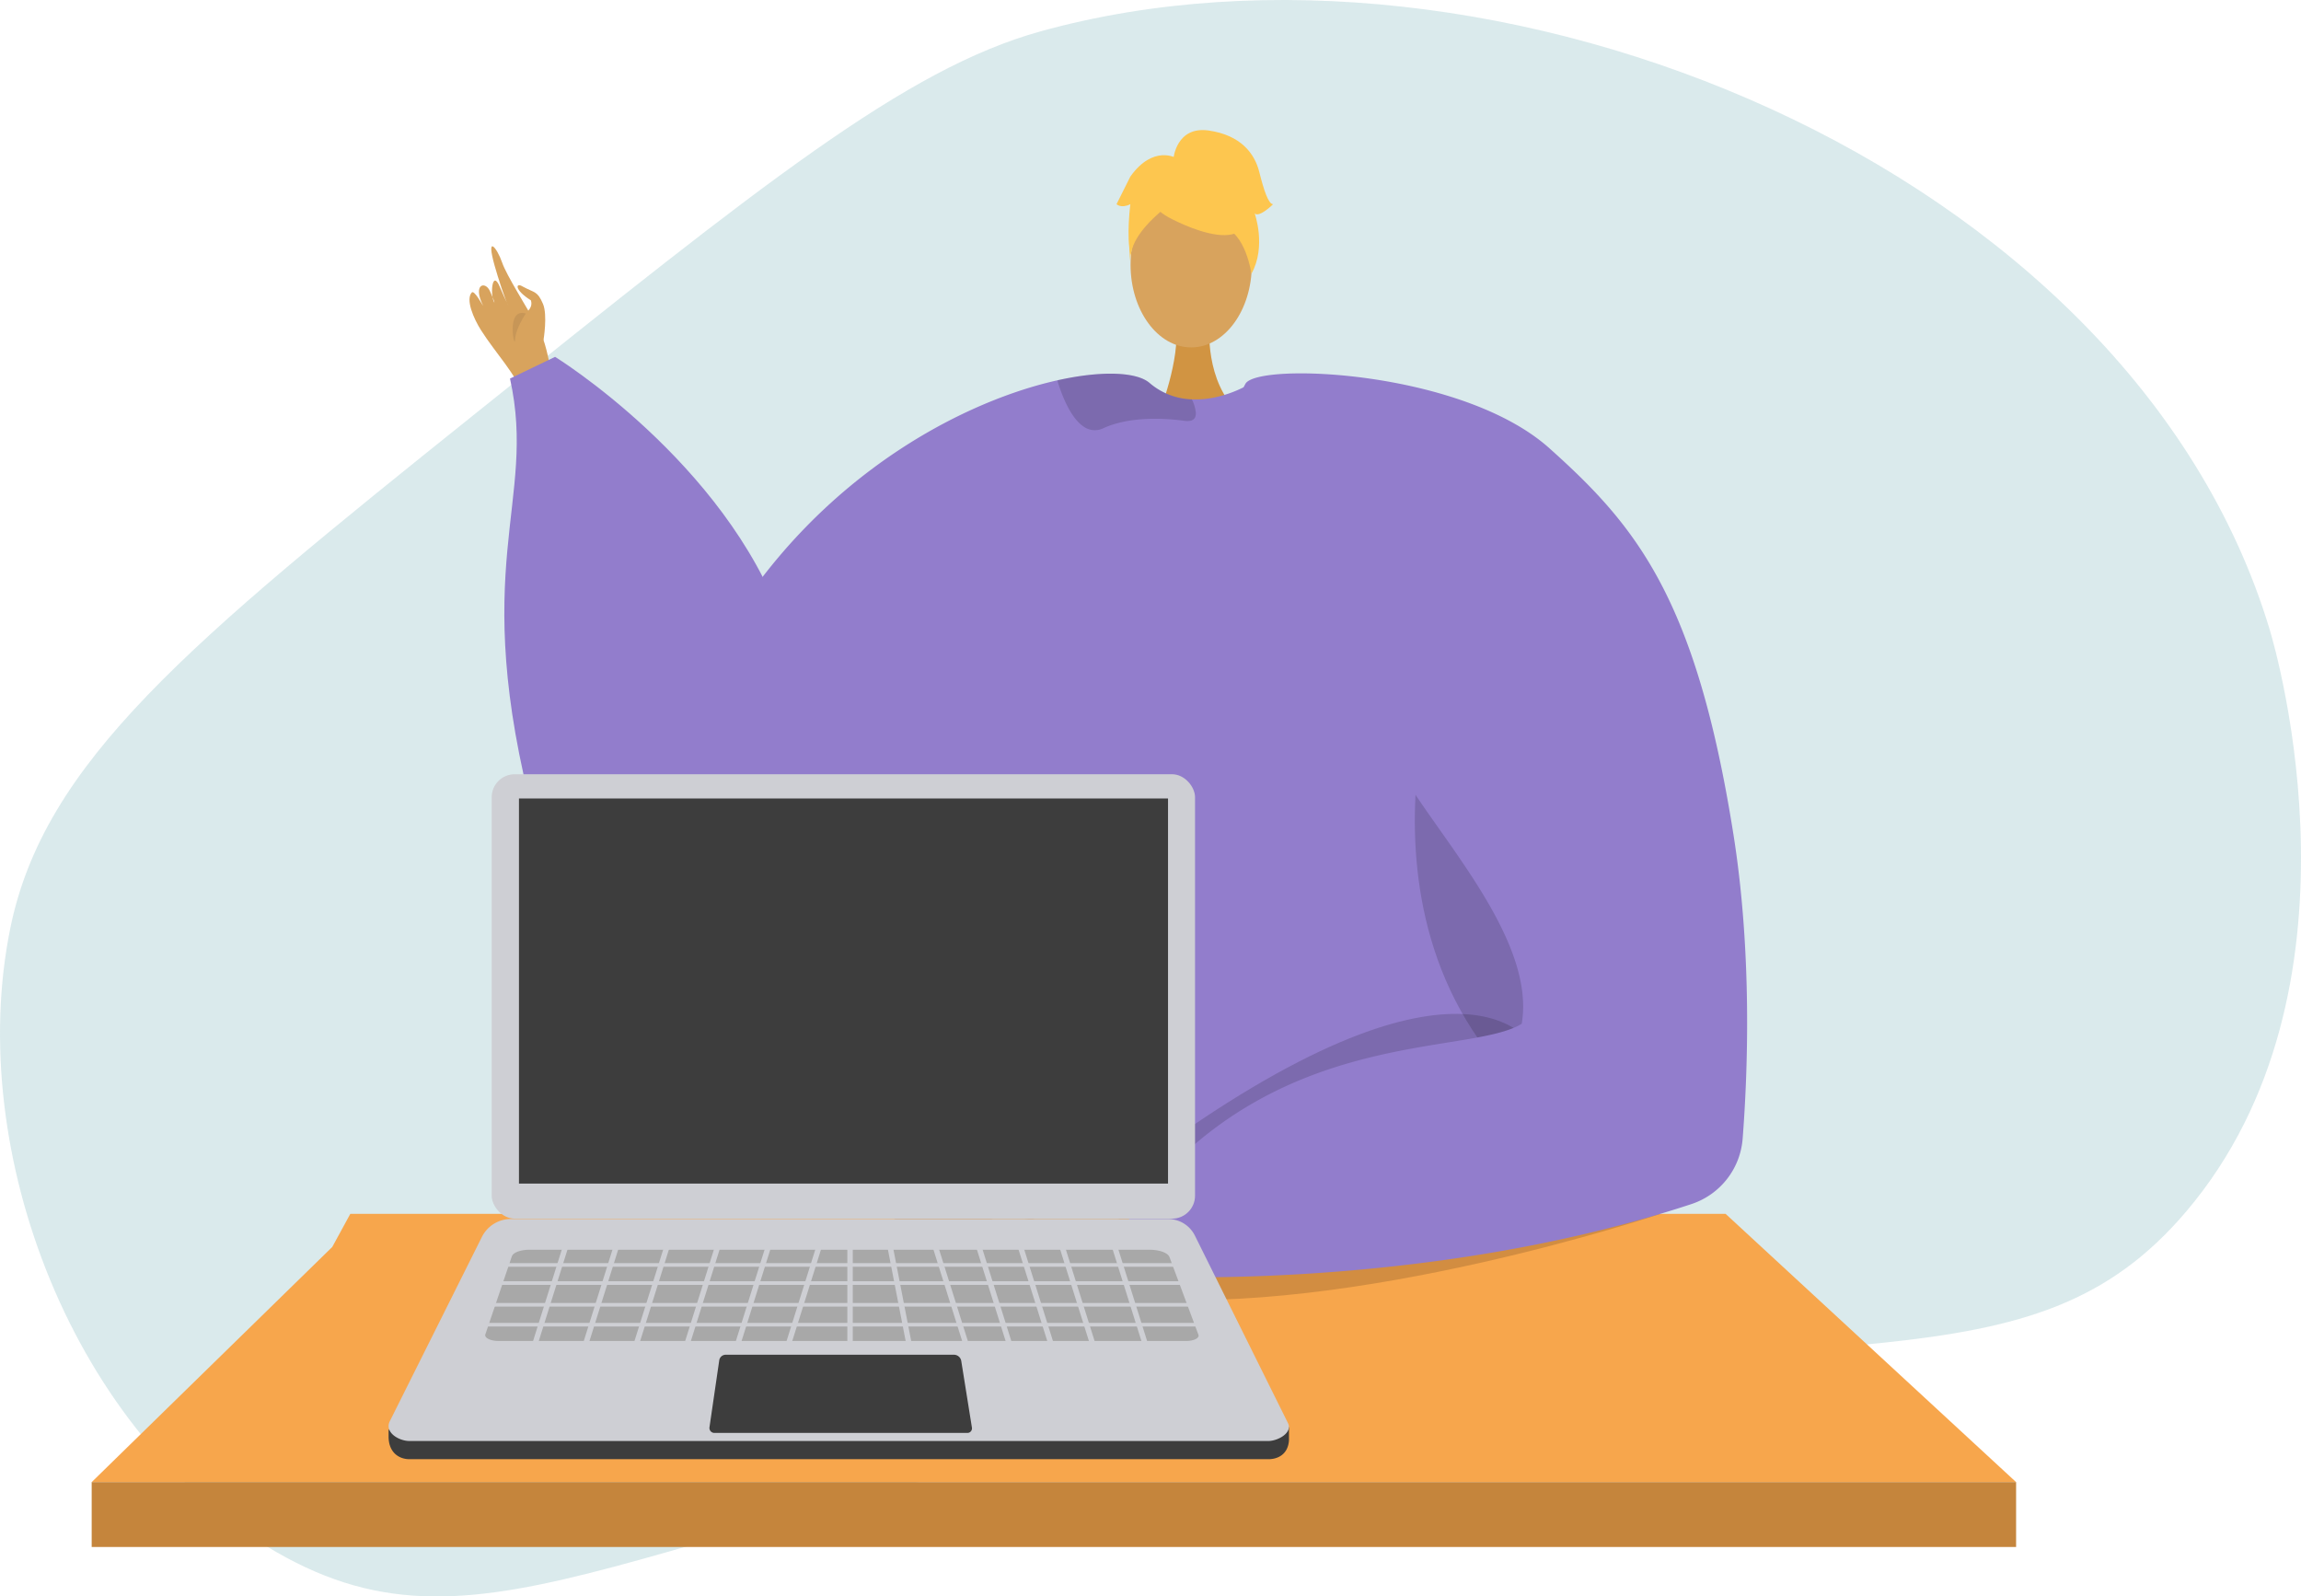 <svg xmlns="http://www.w3.org/2000/svg" width="616.087" height="427.44" viewBox="0 0 616.087 427.44"><defs><style>.a{fill:#b4d5d9;opacity:0.49;}.b,.e{fill:#d8a35d;}.b,.c{fill-rule:evenodd;}.c{fill:#c79657;}.d{fill:#d19442;}.f{fill:#927dcc;}.g{opacity:0.15;}.h{fill:#fdc64f;}.i{fill:#f7a64c;}.j{fill:#c5853c;}.k{fill:#cc5220;}.l{fill:#e9e9e9;}.m{fill:#8c94a1;}.n{fill:#3d3d3d;}.o{fill:#cecfd4;}.p{fill:#a8a8a8;}</style></defs><g transform="translate(-436.224 -342.442)"><path class="a" d="M563.508,453.17c76.8-61.534,115.193-92.3,151.242-102.311C835.191,317.415,1006.3,386.247,1043.924,511c1.958,6.49,27.762,96.633-22.241,155.689-41.866,49.447-94.535,27.1-249.1,53.38-165.484,28.138-205.373,70.8-262.449,37.881-54.038-31.168-83.337-106.933-71.173-166.881C448,546.483,486.628,514.771,563.508,453.17Z"/><g transform="translate(460.772 377.266)"><g transform="translate(101.151 31.124)"><path class="b" d="M571.694,444.654c-.345-1.179-1.4-15.378-4.66-21.251s-8.633-14.309-9.79-17.7c-1.359-3.987-4.437-7.77-2,.872.878,3.12,2.848,9.276,3.576,10.449.353.569-.335-.4-2.21-4.851-1.993-4.734-2.687,1.953-1.476,4.219,0,0,.34.244-1.162-3.064-1.275-2.81-4.693-1.829-1.836,3.9-.05.1-2.328-4.285-3.025-3.52-1.7,1.862.459,6.91,2.464,10.079,3.913,6.18,9.622,12.055,11.17,17.362Z" transform="translate(-548.493 -401.344)"/><path class="b" d="M566.94,425.314s1.136-6.708-.144-9.68c-1.514-3.509-2.157-2.851-5.458-4.651-1.877-1.16-2.3.877,2.226,3.709.8,2.608-2.208,3.361-2.078,5.169s1.384,6.63,2.525,7.27S566.94,425.314,566.94,425.314Z" transform="translate(-547.117 -400.231)"/><path class="c" d="M562.35,417.432s-2.817,4.1-2.884,7.058S556.863,415.751,562.35,417.432Z" transform="translate(-547.258 -399.44)"/></g><g transform="translate(110.486)"><path class="d" d="M726.9,420.736s-1.349,15.05,7.935,23.373-21.395,0-21.395,0,5.709-14.415,4.428-23.373S726.9,420.736,726.9,420.736Z" transform="translate(-538.099 -368.377)"/><ellipse class="e" cx="16.231" cy="22.144" rx="16.231" ry="22.144" transform="translate(167.67 13.906)"/><path class="f" d="M603.033,514.633c24.57-51.4,68.421-74.844,96.417-81.069,12.119-2.7,21.266-2.17,24.607.715a18.151,18.151,0,0,0,11.329,4.4,24.528,24.528,0,0,0,6.362-.579,31.641,31.641,0,0,0,6.743-2.293c1.036-.481,1.64-.826,1.64-.826a65.792,65.792,0,0,1,17.136,1.023c63.341,12.4,74.363,118.609,73.8,127.744-.346,5.437-5.968,30.067-12.994,51.963-5.757,17.974-12.476,34.111-18,36.343-12.254,4.932-104.776,11.7-123.8,2.627-.445-.334-.925-.691-1.381-1.085-7.139-5.806-14.881-17.272-18.985-28.009,0-.012-10.935-30.833-13.167-37.107-.025-.062-.037-.111-.062-.16-.074-.247-.16-.481-.246-.7-.025-.086-.062-.16-.086-.246" transform="translate(-551.305 -366.577)"/><path class="g" d="M647.08,573.17c.025.086.062.16.086.246.086.222.172.456.246.7.025.049.037.1.062.16,2.231,6.274,13.167,37.1,13.167,37.107,4.1,10.737,11.847,22.2,18.985,28.009-4.846-17.543-19.947-68.4-19.368-88.885C657.374,570.26,647.08,573.157,647.08,573.17Z" transform="translate(-546.036 -352.377)"/><path class="g" d="M779.95,505.129s-30.662,91.529,54.408,130.4l1.729,1.149-.439-21.528s-40.086-55.935-40.237-57.375S779.95,505.129,779.95,505.129Z" transform="translate(-530.786 -357.806)"/><path class="g" d="M726.158,442.317c.049,1.467-.727,2.428-3.081,2.108-7.348-1-15.644-.789-21.674,1.972a5.118,5.118,0,0,1-4.955-.209c-3.858-2.256-6.251-8.987-7.2-11.971a2.024,2.024,0,0,1-.1-.653c12.119-2.7,21.266-2.17,24.607.715a18.151,18.151,0,0,0,11.329,4.4A9.992,9.992,0,0,1,726.158,442.317Z" transform="translate(-541.004 -366.577)"/><g transform="translate(163.917)"><g transform="translate(3.425 6.174)"><path class="h" d="M716.267,396.226s28.1,15.579,19.758-9.434C730.256,369.486,697.1,385.075,716.267,396.226Z" transform="translate(-705.809 -379.06)"/><path class="h" d="M720.828,390.131s-15.722,9.328-14.2,18.685c0,0-3.467-27.938,12.165-28.64s21.684.806,20.3,30.349C739.084,410.526,734.542,387.025,720.828,390.131Z" transform="translate(-706.296 -378.941)"/></g><path class="h" d="M716.845,381.137s.789-8.705,9.418-7.472,12.328,6.165,13.562,11.1,2.465,8.63,3.7,8.63c0,0-3.7,3.7-4.932,2.465,0,0,3.2,8.866-.865,16.145,0,0-1.6-11.213-7.763-12.447S716.845,381.137,716.845,381.137Z" transform="translate(-701.608 -373.545)"/><path class="h" d="M719.262,380.343s-6.165-3.7-12.328,4.931l-3.7,7.4s1.233,1.233,3.7,0c0,0-1.123,8.686.055,13.589l3.643-14.822Z" transform="translate(-703.236 -372.826)"/></g><path class="g" d="M816.4,594.52s-15.858-33.258-97.166,23.908S795.541,604.4,795.541,604.4Z" transform="translate(-540.192 -348.264)"/><path class="f" d="M658.269,588.96S583.227,620.8,565.02,552.137s.731-85.124-6.672-118.547l12.071-5.811s45.431,28.009,60.983,71.252S658.269,588.96,658.269,588.96Z" transform="translate(-556.831 -367.058)"/></g><path class="i" d="M458.149,704.543H973.406l-77.785-71.828H527.4l-4.832,8.864Z" transform="translate(-458.149 -342.544)"/><path class="g" d="M648.876,632.715c6.514,6.8,23.473,18.572,64.611,22.384,59.079,5.468,141.887-22.384,141.887-22.384Z" transform="translate(-435.335 -342.544)"/><g transform="translate(238.977 65.144)"><g transform="translate(0 216.262)"><path class="b" d="M720.862,640.874c-1.169-.392-13.5-7.778-20.19-8.395s-16.687-.9-20.14-1.878c-4.061-1.155-5.086.458-.408,2.244,3.041,1.161,9.27,2.96,10.651,3.016.668.027-3.688-.559-8.424-1.539-5.034-1.044-10.5-2.463-10.745-1.566-.485,1.739,14.017,5.648,16.572,5.925a64.246,64.246,0,0,1-6.736-.816c-3.04-.539-6.523-1.616-7.208-.984-1.078.993,6.6,4.006,12.949,4.887.111.2-1.939.526-9.408-1.026-.751-.156-2.662.172-.2,1.309,5.174,2.393,7.223,3.8,14.72,4.036,7.311.228,15.38-1.276,20.639.487Z" transform="translate(-671.594 -624.25)"/><path class="b" d="M702.283,633.774s-5.661-5.945-12.017-6.926c-3.779-.583-3.69-1.534-4.334-1.818-2.138-.942-.068,3.029,3.141,4.046,2.609.827,4.065,5.285,5.634,6.231s6.26,2.679,7.43,2.066S702.283,633.774,702.283,633.774Z" transform="translate(-669.984 -624.887)"/></g><path class="f" d="M818.943,451.769c23.221,20.778,39.288,40.074,49.312,103.556,5.085,32.207,3.761,64.415,2.436,81.4A20.065,20.065,0,0,1,856.9,654.172c-72.755,24-150.416,19.206-150.416,19.206-4.166-1.551.328-16.624.328-16.624,37.223-50.517,90.421-42.023,104.733-50.884,4.464-26.186-31.509-58.956-35.752-75.2-11.11-42.6-47.679-79.463-38.217-96.158C740.846,428.735,795.519,430.811,818.943,451.769Z" transform="translate(-667.633 -431.73)"/></g><rect class="j" width="515.257" height="17.372" transform="translate(0 361.999)"/></g><g transform="translate(540.269 549.738)"><g transform="translate(210.61 73.743)"><path class="k" d="M718.711,595.869h0a.693.693,0,0,0,.409-.887l-.562-1.526-1.3.477.562,1.526A.692.692,0,0,0,718.711,595.869Z" transform="translate(-717.262 -593.456)"/></g><g transform="translate(203.394 76.391)"><path class="k" d="M712.26,598.245h0a.693.693,0,0,0,.41-.887l-.562-1.526c-.038-.1-1.291.492-1.291.492l.556,1.511A.693.693,0,0,0,712.26,598.245Z" transform="translate(-710.817 -595.82)"/></g><g transform="translate(210.653 72.849)"><path class="l" d="M718.845,595.665h0a.693.693,0,0,0,.41-.887l-.616-1.67a.692.692,0,0,0-.886-.409h0a.692.692,0,0,0-.41.887l.615,1.669A.694.694,0,0,0,718.845,595.665Z" transform="translate(-717.301 -592.657)"/></g><g transform="translate(203.447 75.503)"><path class="l" d="M712.409,598.035h0a.692.692,0,0,0,.409-.887l-.615-1.669a.694.694,0,0,0-.887-.41h0a.692.692,0,0,0-.409.887l.615,1.67A.692.692,0,0,0,712.409,598.035Z" transform="translate(-710.865 -595.027)"/></g><g transform="translate(209.687 91.794)"><rect class="m" width="4.527" height="2.935" transform="translate(0 1.564) rotate(-20.217)"/></g><g transform="translate(207.751 86.94)"><rect class="m" width="4.527" height="2.935" transform="translate(0 1.564) rotate(-20.217)"/></g><g transform="translate(0 123.95)"><path class="n" d="M534.754,697.742H764.706c2.554,0,5.25-1.288,5.524-5.038v-3.445l-25.171-46.511a8.01,8.01,0,0,0-7.176-4.448H561.912c-3.284,0-10.524,6.467-11.992,9.4l-20.766,42.332v1.519C529.1,695.964,531.953,697.742,534.754,697.742Z" transform="translate(-529.153 -638.299)"/></g><g transform="translate(0.001 119.081)"><path class="o" d="M534.733,693.393H764.685c2.554,0,6.757-2.239,5.178-4.992l-24.825-50a8.01,8.01,0,0,0-7.176-4.448H561.892a8.666,8.666,0,0,0-7.753,4.793l-24.574,49.174C527.842,691.052,531.933,693.393,534.733,693.393Z" transform="translate(-529.154 -633.95)"/></g><g transform="translate(27.609)"><rect class="o" width="188.313" height="118.994" rx="6.149"/></g><g transform="translate(34.906 6.49)"><rect class="n" width="173.786" height="103.109"/></g><g transform="translate(85.902 155.427)"><path class="n" d="M607.2,687.346h67.756a1.222,1.222,0,0,0,1.207-1.415l-2.857-17.847a1.985,1.985,0,0,0-1.959-1.672H610.233a1.744,1.744,0,0,0-1.725,1.492l-2.619,17.948A1.323,1.323,0,0,0,607.2,687.346Z" transform="translate(-605.878 -666.413)"/></g><g transform="translate(25.865 127.308)"><path class="p" d="M555.85,665.736h184.1c2.042,0,3.6-.785,3.278-1.651l-7.763-20.835c-.419-1.124-2.676-1.952-5.325-1.952H564.089c-2.352,0-4.349.742-4.689,1.742l-7.115,20.953C552.007,664.917,553.681,665.736,555.85,665.736Z" transform="translate(-552.255 -641.298)"/></g><g transform="translate(25.38 122.657)"><g transform="translate(0 8.242)"><rect class="o" width="191.985" height="0.97" transform="translate(191.985 0.97) rotate(-180)"/></g><g transform="translate(0 13.09)"><rect class="o" width="191.985" height="0.97" transform="translate(191.985 0.97) rotate(-180)"/></g><g transform="translate(0 18.908)"><rect class="o" width="191.985" height="0.97" transform="translate(191.985 0.97) rotate(-180)"/></g><g transform="translate(0 24.241)"><rect class="o" width="191.985" height="0.97" transform="translate(191.985 0.97) rotate(-180)"/></g><g transform="translate(167.347 0.517)"><rect class="o" width="1.454" height="31.997" transform="translate(10.977 30.527) rotate(162.561)"/></g><g transform="translate(153.287 0.517)"><rect class="o" width="1.454" height="31.997" transform="translate(10.977 30.527) rotate(162.561)"/></g><g transform="translate(142.136 0.517)"><rect class="o" width="1.454" height="31.997" transform="translate(10.977 30.527) rotate(162.561)"/></g><g transform="translate(130.986 0.517)"><rect class="o" width="1.454" height="31.997" transform="translate(10.977 30.527) rotate(162.561)"/></g><g transform="translate(119.35 0.517)"><rect class="o" width="1.454" height="31.997" transform="translate(10.977 30.527) rotate(162.561)"/></g><g transform="translate(107.503 0.154)"><rect class="o" width="1.454" height="31.997" transform="translate(7.521 31.412) rotate(169.022)"/></g><g transform="translate(97.447)"><rect class="o" width="1.454" height="31.997" transform="translate(1.454 31.997) rotate(-180)"/></g><g transform="translate(12.692 0.518)"><rect class="o" width="1.454" height="31.997" transform="translate(1.388 30.963) rotate(-162.561)"/></g><g transform="translate(26.267 0.518)"><rect class="o" width="1.454" height="31.997" transform="translate(1.388 30.963) rotate(-162.561)"/></g><g transform="translate(39.841 0.518)"><rect class="o" width="1.454" height="31.997" transform="translate(1.388 30.963) rotate(-162.561)"/></g><g transform="translate(53.416 0.518)"><rect class="o" width="1.454" height="31.997" transform="translate(1.388 30.963) rotate(-162.561)"/></g><g transform="translate(66.991 0.518)"><rect class="o" width="1.454" height="31.997" transform="translate(1.388 30.963) rotate(-162.561)"/></g><g transform="translate(80.565 0.518)"><rect class="o" width="1.454" height="31.997" transform="translate(1.388 30.963) rotate(-162.561)"/></g></g></g></g></svg>